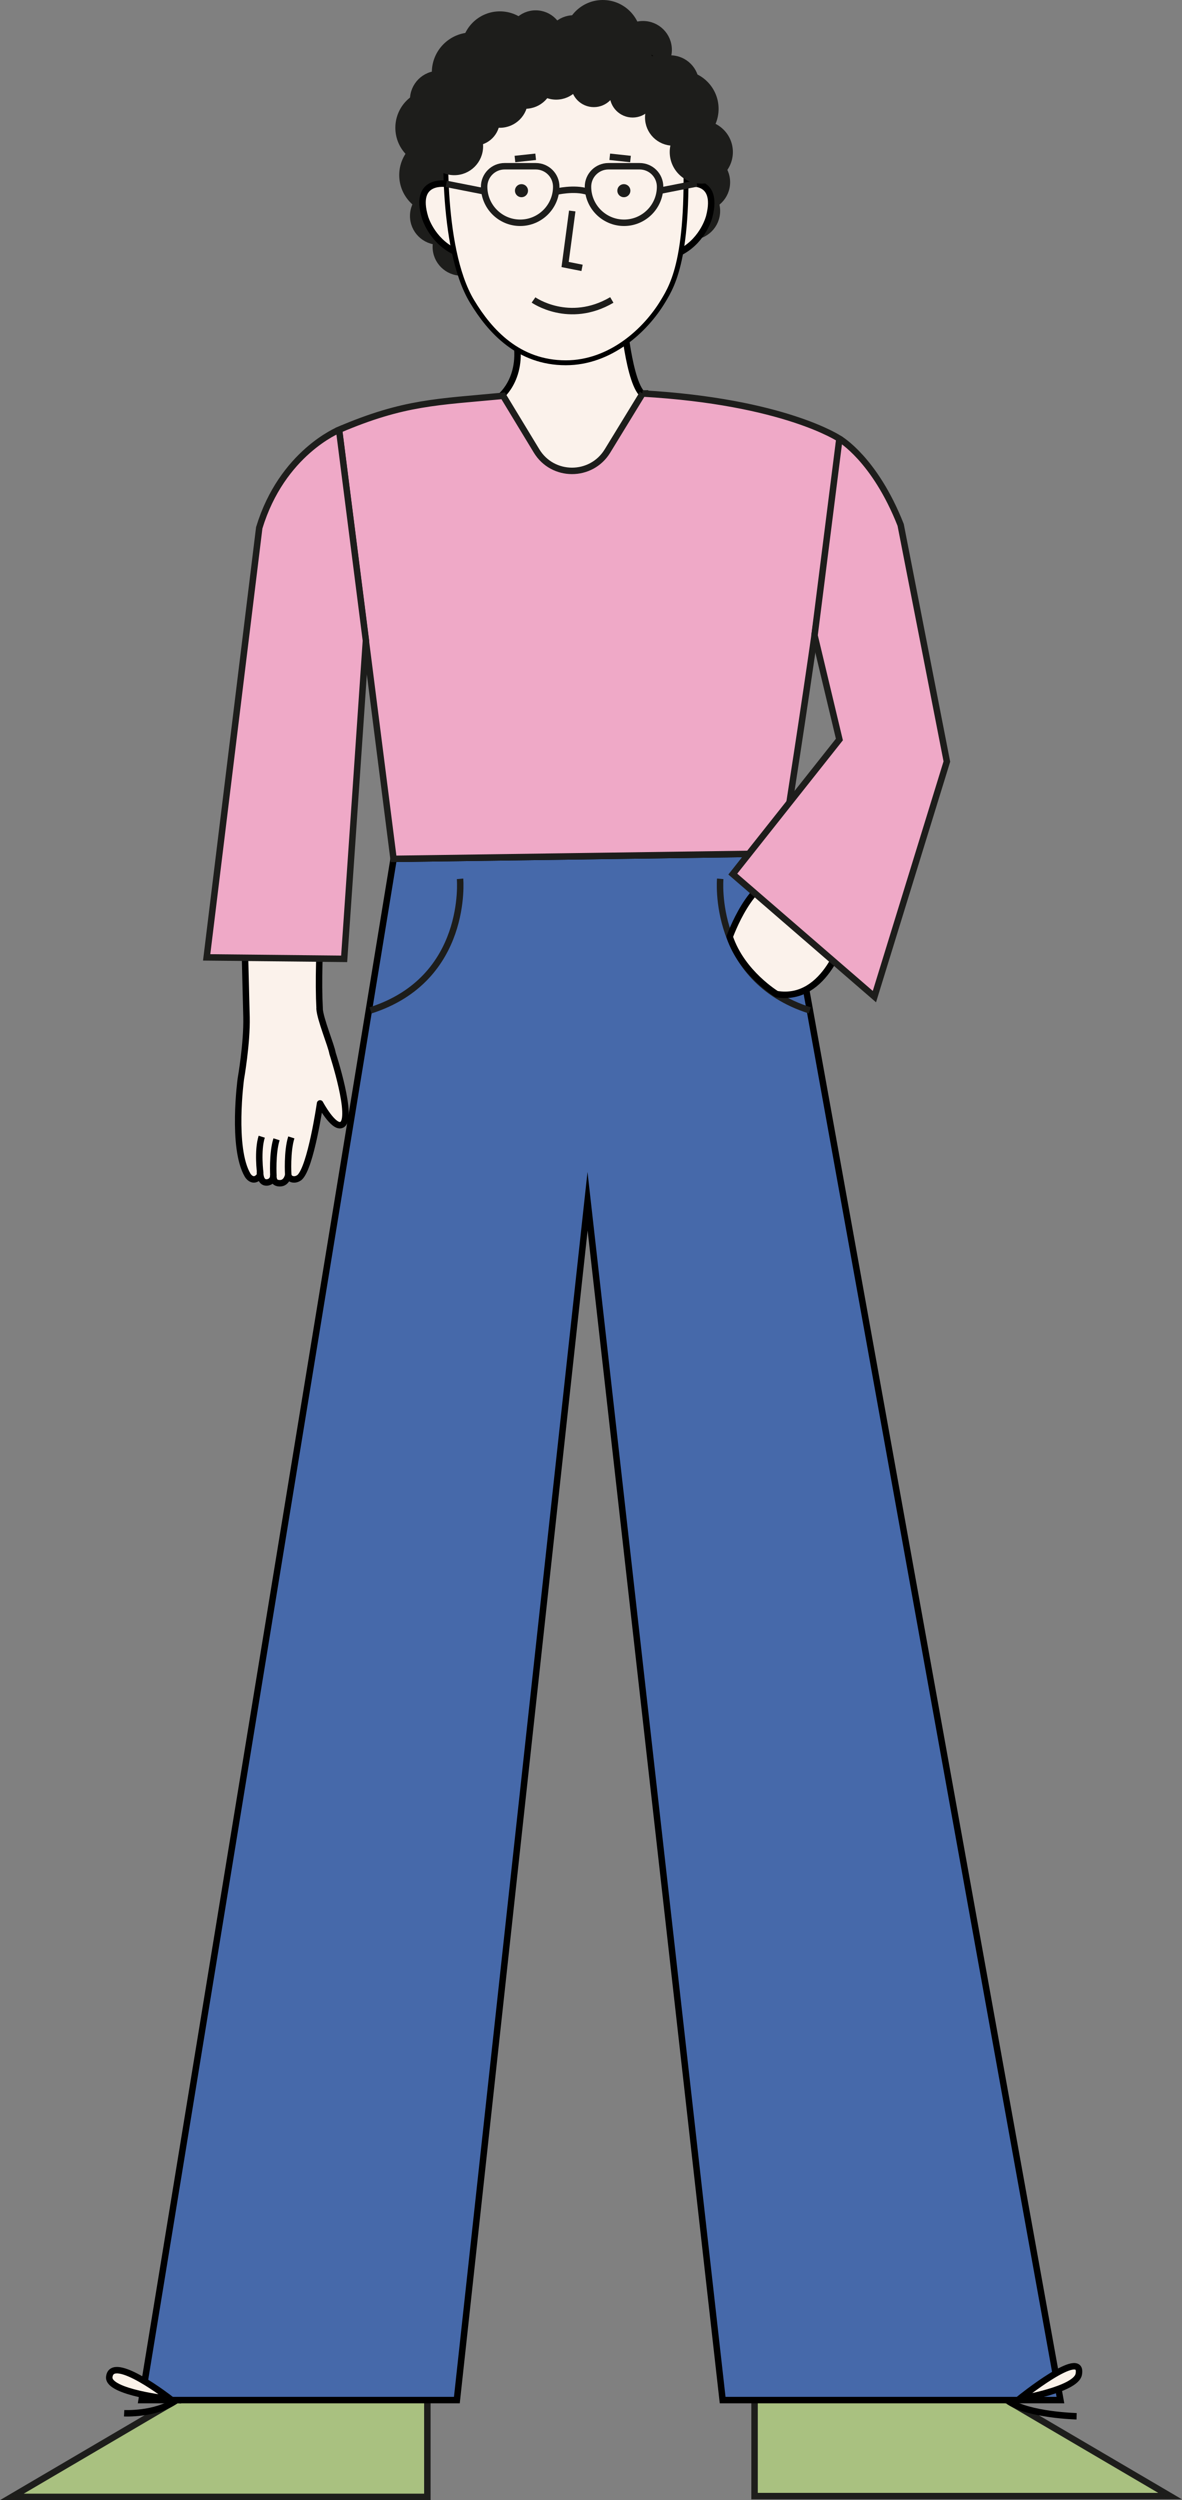 <?xml version="1.0" encoding="UTF-8"?><svg id="Calque_1" xmlns="http://www.w3.org/2000/svg" viewBox="0 0 137.38 290.54"><rect x="0" y="0" width="137.38" height="290.54" fill="#808080" stroke="none"/><defs><style>.cls-1,.cls-2,.cls-3,.cls-4,.cls-5,.cls-6,.cls-7,.cls-8{stroke-width:.75px;}.cls-1,.cls-3,.cls-9,.cls-4,.cls-6,.cls-8{stroke:#000;}.cls-1,.cls-9{fill:#fbf2eb;stroke-linecap:square;stroke-linejoin:round;}.cls-2,.cls-3{fill:none;}.cls-2,.cls-3,.cls-4,.cls-5,.cls-6,.cls-7,.cls-8{stroke-miterlimit:10;}.cls-2,.cls-5,.cls-7{stroke:#1d1d1b;}.cls-9{stroke-width:.57px;}.cls-4{fill:#faf2ea;}.cls-5{fill:#efa9c7;}.cls-6{fill:#fff;}.cls-10{fill:#1d1d1b;stroke-width:0px;}.cls-7{fill:#a9c180;}.cls-8{fill:#4669aa;}</style></defs><path class="cls-1" d="M37.15,117.21c-.66-12.42,3.41-37.87,3.41-37.87l-9.75-3.16c-3.26,12.09-2.38,32.15-2.16,42.02.07,3.06-.66,7.19-.66,7.19,0,0-1.08,8,.79,11.18.17.29.77.92,1.42.05.04-.05-.02-.81.04-.27,0,0,0,1.1.75,1.07.51-.02.7-.38.75-.57.04-.13,0-.29.05.05s.21.61.73.61c.83.01.98-.97.98-.97.11.51.6.52.6.52.39.05.72-.23.72-.23,1.31-1.19,2.38-8.6,2.38-8.6,0,0,1.56,2.93,2.51,2.49,1.44-.67-1.06-8.31-1.06-8.31-.14-.89-1.44-3.97-1.51-5.2Z"/><path class="cls-1" d="M72.47,37.07s.77,9,2.78,9l-7.03,11.05-11.05-6.03,1-5.02s3.1-2.43,1.55-7.74"/><polygon class="cls-7" points="49.67 274.73 49.67 290.17 1.38 290.17 27.68 274.73 49.67 274.73"/><path class="cls-3" d="M14.43,280.45s3.6.19,5.95-1.44"/><polygon class="cls-7" points="87.7 274.64 87.7 290.08 136 290.08 109.7 274.64 87.7 274.64"/><polygon class="cls-8" points="45.75 99.81 90.84 99.18 123.25 278.92 83.99 278.92 68.29 139.6 53.1 278.92 16.46 278.92 45.75 99.81"/><path class="cls-4" d="M118.47,278.79s7.53-6.08,6.91-2.86c-.34,1.78-6.91,2.86-6.91,2.86Z"/><path class="cls-3" d="M125.13,280.8s-5.56-.13-7.91-1.75"/><path class="cls-5" d="M74.68,45.73c16.46.94,22.89,5.26,22.89,5.26-1.24,13.84-6.74,48.19-6.74,48.19l-45.09.63-6.34-49.86c7.58-3.24,11.44-3.22,19.08-3.95l3.88,6.4c1.87,3.09,6.35,3.1,8.24.02l4.09-6.69Z"/><path class="cls-2" d="M83.71,102.13s-1.04,11.64,10.41,15.29"/><path class="cls-2" d="M53.47,102.13s1.04,11.64-10.41,15.29"/><path class="cls-5" d="M39.41,49.95s-6.63,2.66-9.28,11.39l-3.28,26.78-2.83,23.14,15.98.17,1.42-20.71,1.11-16.27-3.12-24.5Z"/><path class="cls-6" d="M31.78,136.72s-.16-2.69.36-4.32"/><path class="cls-6" d="M30.25,136.35s-.35-2.62.17-4.25"/><path class="cls-6" d="M33.5,136.5s-.16-2.69.36-4.32"/><path class="cls-4" d="M19.82,278.81s-6.83-5.34-7.12-2.57c-.19,1.8,7.12,2.57,7.12,2.57Z"/><circle class="cls-10" cx="50.95" cy="20.35" r="4.55"/><circle class="cls-10" cx="51" cy="25.1" r="3.35"/><circle class="cls-10" cx="53.63" cy="28.69" r="3.35"/><circle class="cls-10" cx="80.35" cy="24.52" r="3.35"/><circle class="cls-10" cx="81.51" cy="21.18" r="3.35"/><circle class="cls-10" cx="80.35" cy="19.1" r="3.35"/><circle class="cls-10" cx="79.2" cy="14.32" r="3.35"/><circle class="cls-10" cx="50.42" cy="14.85" r="4.47"/><circle class="cls-10" cx="79.05" cy="12.65" r="4.47"/><circle class="cls-10" cx="70.06" cy="4.47" r="4.47"/><circle class="cls-10" cx="58.1" cy="5.79" r="4.47"/><circle class="cls-10" cx="51" cy="12.65" r="3.35"/><circle class="cls-10" cx="54.83" cy="8.41" r="4.64"/><circle class="cls-10" cx="51" cy="11.58" r="3.35"/><circle class="cls-10" cx="53.77" cy="8.92" r="3.35"/><circle class="cls-10" cx="74.74" cy="5.79" r="3.35"/><circle class="cls-10" cx="77.91" cy="9.78" r="3.35"/><path class="cls-1" d="M51.87,21.37s-3.83-.65-2.47,3.89c0,0,.74,2.62,3.4,3.95"/><path class="cls-1" d="M79.81,21.36s3.8-.8,2.63,3.78c0,0-.63,2.65-3.23,4.09"/><path class="cls-9" d="M65.74,3.68c-4.07,0-12.88,1.09-13.87,11.19,0,0-.85,13.81,3,20.17,2.08,3.45,5.39,7.12,10.89,7.12,5.15,0,9.25-3.74,11.3-7.15,1.21-2,3.31-5.48,2.49-20.44,0,0,0-10.9-13.82-10.9Z"/><circle class="cls-10" cx="56.06" cy="8.31" r="3.27"/><circle class="cls-10" cx="53.77" cy="12.48" r="3.27"/><circle class="cls-10" cx="52.8" cy="17.01" r="3.35"/><circle class="cls-10" cx="69.02" cy="9.78" r="2.67"/><circle class="cls-10" cx="73.53" cy="10.99" r="2.67"/><circle class="cls-10" cx="55.13" cy="13.96" r="2.97"/><circle class="cls-10" cx="70.32" cy="5.04" r="2.67"/><circle class="cls-10" cx="58.1" cy="11.58" r="3.27"/><circle class="cls-10" cx="61.05" cy="9.37" r="3.27"/><circle class="cls-10" cx="75.78" cy="9.78" r="3.27"/><circle class="cls-10" cx="78.24" cy="13.66" r="3.27"/><circle class="cls-10" cx="62.26" cy="4.47" r="3.27"/><circle class="cls-10" cx="60.09" cy="6.1" r="3.27"/><circle class="cls-10" cx="72.51" cy="6.95" r="3.27"/><circle class="cls-10" cx="66.67" cy="5.04" r="3.27"/><circle class="cls-10" cx="64.64" cy="8.31" r="3.27"/><circle class="cls-10" cx="60.61" cy="22.16" r=".76"/><line class="cls-2" x1="62.26" y1="18.22" x2="59.85" y2="18.48"/><circle class="cls-10" cx="72.51" cy="22.16" r=".76"/><line class="cls-2" x1="70.87" y1="18.22" x2="73.28" y2="18.48"/><polyline class="cls-2" points="66.51 24.52 65.68 30.74 67.65 31.13"/><path class="cls-2" d="M71.11,34.86c-4.98,2.91-9.1,0-9.1,0"/><circle class="cls-10" cx="81.51" cy="17.67" r="3.67"/><path class="cls-2" d="M58.63,19.32h3.64c1.31,0,2.38,1.06,2.38,2.38h0c0,2.31-1.88,4.19-4.19,4.19h0c-2.31,0-4.19-1.88-4.19-4.19h0c0-1.31,1.06-2.38,2.38-2.38Z"/><path class="cls-2" d="M70.7,19.32h3.64c1.31,0,2.38,1.06,2.38,2.38h0c0,2.31-1.88,4.19-4.19,4.19h0c-2.31,0-4.19-1.88-4.19-4.19h0c0-1.31,1.06-2.38,2.38-2.38Z"/><path class="cls-2" d="M64.59,22.29s2.15-.53,3.73,0"/><line class="cls-2" x1="51.87" y1="21.37" x2="56.29" y2="22.24"/><line class="cls-2" x1="80.99" y1="21.32" x2="76.57" y2="22.19"/><path class="cls-1" d="M84.81,108.87s2.51-7.05,5.96-6.73l7.4,6.41s-2.09,7.95-7.9,6.98c0,0-4.04-2.43-5.46-6.66Z"/><path class="cls-5" d="M97.57,50.99s4.09,2.34,7.11,10.01l5.37,27.5-8.42,27.32-16.46-14.24,12.39-15.64-2.89-12.1,2.89-22.85Z"/></svg>